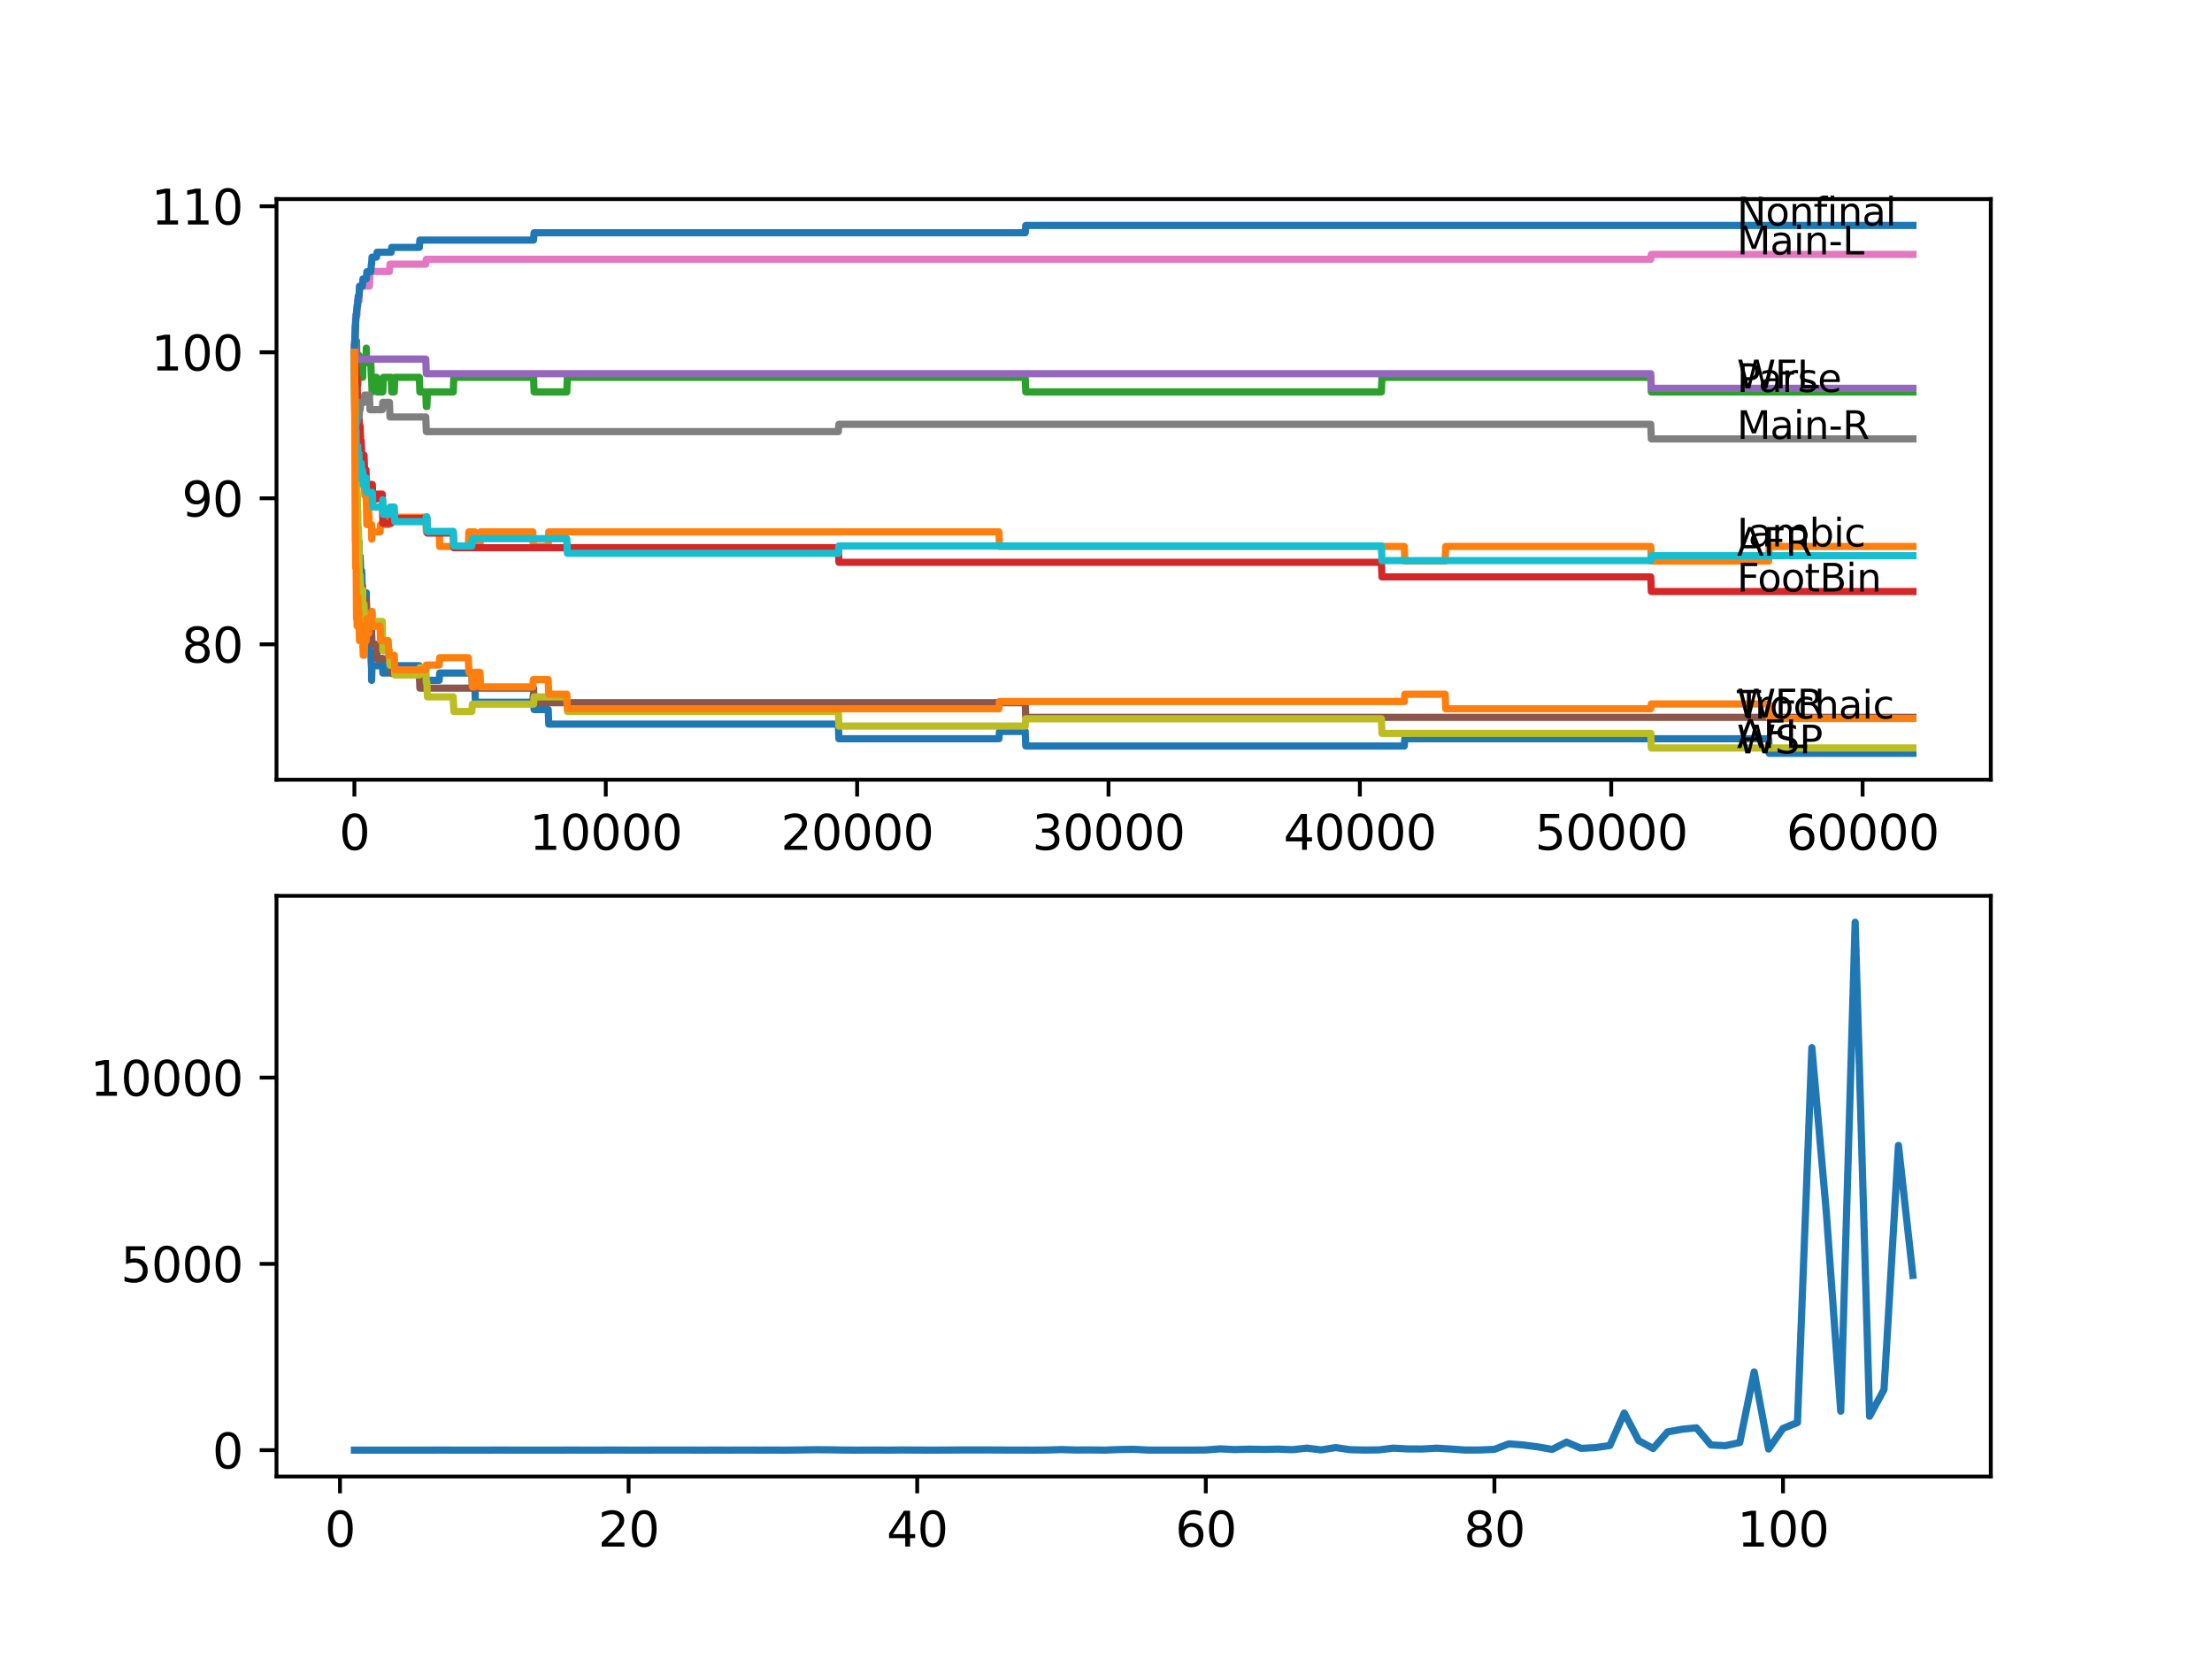 <?xml version="1.0" encoding="utf-8" standalone="no"?>
<!DOCTYPE svg PUBLIC "-//W3C//DTD SVG 1.1//EN"
  "http://www.w3.org/Graphics/SVG/1.1/DTD/svg11.dtd">
<svg xmlns:xlink="http://www.w3.org/1999/xlink" width="460.8pt" height="345.6pt" viewBox="0 0 460.8 345.6" xmlns="http://www.w3.org/2000/svg" version="1.1">
 <defs>
  <style type="text/css">*{stroke-linejoin: round; stroke-linecap: butt}</style>
 </defs>
 <g id="figure_1">
  <g id="patch_1">
   <path d="M 0 345.6 
L 460.8 345.6 
L 460.8 0 
L 0 0 
z
" style="fill: #ffffff"/>
  </g>
  <g id="axes_1">
   <g id="patch_2">
    <path d="M 57.6 162.432 
L 414.72 162.432 
L 414.72 41.472 
L 57.6 41.472 
z
" style="fill: #ffffff"/>
   </g>
   <g id="matplotlib.axis_1">
    <g id="xtick_1">
     <g id="line2d_1">
      <defs>
       <path id="mea991596f8" d="M 0 0 
L 0 3.5 
" style="stroke: #000000; stroke-width: 0.8"/>
      </defs>
      <g>
       <use xlink:href="#mea991596f8" x="73.827" y="162.432" style="stroke: #000000; stroke-width: 0.8"/>
      </g>
     </g>
     <g id="text_1">
      <!-- 0 -->
      <g transform="translate(70.646 177.03)scale(0.1 -0.1)">
       <defs>
        <path id="DejaVuSans-30" d="M 2034 4250 
Q 1547 4250 1301 3770 
Q 1056 3291 1056 2328 
Q 1056 1369 1301 889 
Q 1547 409 2034 409 
Q 2525 409 2770 889 
Q 3016 1369 3016 2328 
Q 3016 3291 2770 3770 
Q 2525 4250 2034 4250 
z
M 2034 4750 
Q 2819 4750 3233 4129 
Q 3647 3509 3647 2328 
Q 3647 1150 3233 529 
Q 2819 -91 2034 -91 
Q 1250 -91 836 529 
Q 422 1150 422 2328 
Q 422 3509 836 4129 
Q 1250 4750 2034 4750 
z
" transform="scale(0.016)"/>
       </defs>
       <use xlink:href="#DejaVuSans-30"/>
      </g>
     </g>
    </g>
    <g id="xtick_2">
     <g id="line2d_2">
      <g>
       <use xlink:href="#mea991596f8" x="126.192" y="162.432" style="stroke: #000000; stroke-width: 0.8"/>
      </g>
     </g>
     <g id="text_2">
      <!-- 10000 -->
      <g transform="translate(110.286 177.03)scale(0.1 -0.1)">
       <defs>
        <path id="DejaVuSans-31" d="M 794 531 
L 1825 531 
L 1825 4091 
L 703 3866 
L 703 4441 
L 1819 4666 
L 2450 4666 
L 2450 531 
L 3481 531 
L 3481 0 
L 794 0 
L 794 531 
z
" transform="scale(0.016)"/>
       </defs>
       <use xlink:href="#DejaVuSans-31"/>
       <use xlink:href="#DejaVuSans-30" x="63.623"/>
       <use xlink:href="#DejaVuSans-30" x="127.246"/>
       <use xlink:href="#DejaVuSans-30" x="190.869"/>
       <use xlink:href="#DejaVuSans-30" x="254.492"/>
      </g>
     </g>
    </g>
    <g id="xtick_3">
     <g id="line2d_3">
      <g>
       <use xlink:href="#mea991596f8" x="178.556" y="162.432" style="stroke: #000000; stroke-width: 0.8"/>
      </g>
     </g>
     <g id="text_3">
      <!-- 20000 -->
      <g transform="translate(162.65 177.03)scale(0.1 -0.1)">
       <defs>
        <path id="DejaVuSans-32" d="M 1228 531 
L 3431 531 
L 3431 0 
L 469 0 
L 469 531 
Q 828 903 1448 1529 
Q 2069 2156 2228 2338 
Q 2531 2678 2651 2914 
Q 2772 3150 2772 3378 
Q 2772 3750 2511 3984 
Q 2250 4219 1831 4219 
Q 1534 4219 1204 4116 
Q 875 4013 500 3803 
L 500 4441 
Q 881 4594 1212 4672 
Q 1544 4750 1819 4750 
Q 2544 4750 2975 4387 
Q 3406 4025 3406 3419 
Q 3406 3131 3298 2873 
Q 3191 2616 2906 2266 
Q 2828 2175 2409 1742 
Q 1991 1309 1228 531 
z
" transform="scale(0.016)"/>
       </defs>
       <use xlink:href="#DejaVuSans-32"/>
       <use xlink:href="#DejaVuSans-30" x="63.623"/>
       <use xlink:href="#DejaVuSans-30" x="127.246"/>
       <use xlink:href="#DejaVuSans-30" x="190.869"/>
       <use xlink:href="#DejaVuSans-30" x="254.492"/>
      </g>
     </g>
    </g>
    <g id="xtick_4">
     <g id="line2d_4">
      <g>
       <use xlink:href="#mea991596f8" x="230.921" y="162.432" style="stroke: #000000; stroke-width: 0.8"/>
      </g>
     </g>
     <g id="text_4">
      <!-- 30000 -->
      <g transform="translate(215.015 177.03)scale(0.1 -0.1)">
       <defs>
        <path id="DejaVuSans-33" d="M 2597 2516 
Q 3050 2419 3304 2112 
Q 3559 1806 3559 1356 
Q 3559 666 3084 287 
Q 2609 -91 1734 -91 
Q 1441 -91 1130 -33 
Q 819 25 488 141 
L 488 750 
Q 750 597 1062 519 
Q 1375 441 1716 441 
Q 2309 441 2620 675 
Q 2931 909 2931 1356 
Q 2931 1769 2642 2001 
Q 2353 2234 1838 2234 
L 1294 2234 
L 1294 2753 
L 1863 2753 
Q 2328 2753 2575 2939 
Q 2822 3125 2822 3475 
Q 2822 3834 2567 4026 
Q 2313 4219 1838 4219 
Q 1578 4219 1281 4162 
Q 984 4106 628 3988 
L 628 4550 
Q 988 4650 1302 4700 
Q 1616 4750 1894 4750 
Q 2613 4750 3031 4423 
Q 3450 4097 3450 3541 
Q 3450 3153 3228 2886 
Q 3006 2619 2597 2516 
z
" transform="scale(0.016)"/>
       </defs>
       <use xlink:href="#DejaVuSans-33"/>
       <use xlink:href="#DejaVuSans-30" x="63.623"/>
       <use xlink:href="#DejaVuSans-30" x="127.246"/>
       <use xlink:href="#DejaVuSans-30" x="190.869"/>
       <use xlink:href="#DejaVuSans-30" x="254.492"/>
      </g>
     </g>
    </g>
    <g id="xtick_5">
     <g id="line2d_5">
      <g>
       <use xlink:href="#mea991596f8" x="283.285" y="162.432" style="stroke: #000000; stroke-width: 0.8"/>
      </g>
     </g>
     <g id="text_5">
      <!-- 40000 -->
      <g transform="translate(267.379 177.03)scale(0.1 -0.1)">
       <defs>
        <path id="DejaVuSans-34" d="M 2419 4116 
L 825 1625 
L 2419 1625 
L 2419 4116 
z
M 2253 4666 
L 3047 4666 
L 3047 1625 
L 3713 1625 
L 3713 1100 
L 3047 1100 
L 3047 0 
L 2419 0 
L 2419 1100 
L 313 1100 
L 313 1709 
L 2253 4666 
z
" transform="scale(0.016)"/>
       </defs>
       <use xlink:href="#DejaVuSans-34"/>
       <use xlink:href="#DejaVuSans-30" x="63.623"/>
       <use xlink:href="#DejaVuSans-30" x="127.246"/>
       <use xlink:href="#DejaVuSans-30" x="190.869"/>
       <use xlink:href="#DejaVuSans-30" x="254.492"/>
      </g>
     </g>
    </g>
    <g id="xtick_6">
     <g id="line2d_6">
      <g>
       <use xlink:href="#mea991596f8" x="335.65" y="162.432" style="stroke: #000000; stroke-width: 0.8"/>
      </g>
     </g>
     <g id="text_6">
      <!-- 50000 -->
      <g transform="translate(319.744 177.03)scale(0.1 -0.1)">
       <defs>
        <path id="DejaVuSans-35" d="M 691 4666 
L 3169 4666 
L 3169 4134 
L 1269 4134 
L 1269 2991 
Q 1406 3038 1543 3061 
Q 1681 3084 1819 3084 
Q 2600 3084 3056 2656 
Q 3513 2228 3513 1497 
Q 3513 744 3044 326 
Q 2575 -91 1722 -91 
Q 1428 -91 1123 -41 
Q 819 9 494 109 
L 494 744 
Q 775 591 1075 516 
Q 1375 441 1709 441 
Q 2250 441 2565 725 
Q 2881 1009 2881 1497 
Q 2881 1984 2565 2268 
Q 2250 2553 1709 2553 
Q 1456 2553 1204 2497 
Q 953 2441 691 2322 
L 691 4666 
z
" transform="scale(0.016)"/>
       </defs>
       <use xlink:href="#DejaVuSans-35"/>
       <use xlink:href="#DejaVuSans-30" x="63.623"/>
       <use xlink:href="#DejaVuSans-30" x="127.246"/>
       <use xlink:href="#DejaVuSans-30" x="190.869"/>
       <use xlink:href="#DejaVuSans-30" x="254.492"/>
      </g>
     </g>
    </g>
    <g id="xtick_7">
     <g id="line2d_7">
      <g>
       <use xlink:href="#mea991596f8" x="388.014" y="162.432" style="stroke: #000000; stroke-width: 0.8"/>
      </g>
     </g>
     <g id="text_7">
      <!-- 60000 -->
      <g transform="translate(372.108 177.03)scale(0.1 -0.1)">
       <defs>
        <path id="DejaVuSans-36" d="M 2113 2584 
Q 1688 2584 1439 2293 
Q 1191 2003 1191 1497 
Q 1191 994 1439 701 
Q 1688 409 2113 409 
Q 2538 409 2786 701 
Q 3034 994 3034 1497 
Q 3034 2003 2786 2293 
Q 2538 2584 2113 2584 
z
M 3366 4563 
L 3366 3988 
Q 3128 4100 2886 4159 
Q 2644 4219 2406 4219 
Q 1781 4219 1451 3797 
Q 1122 3375 1075 2522 
Q 1259 2794 1537 2939 
Q 1816 3084 2150 3084 
Q 2853 3084 3261 2657 
Q 3669 2231 3669 1497 
Q 3669 778 3244 343 
Q 2819 -91 2113 -91 
Q 1303 -91 875 529 
Q 447 1150 447 2328 
Q 447 3434 972 4092 
Q 1497 4750 2381 4750 
Q 2619 4750 2861 4703 
Q 3103 4656 3366 4563 
z
" transform="scale(0.016)"/>
       </defs>
       <use xlink:href="#DejaVuSans-36"/>
       <use xlink:href="#DejaVuSans-30" x="63.623"/>
       <use xlink:href="#DejaVuSans-30" x="127.246"/>
       <use xlink:href="#DejaVuSans-30" x="190.869"/>
       <use xlink:href="#DejaVuSans-30" x="254.492"/>
      </g>
     </g>
    </g>
   </g>
   <g id="matplotlib.axis_2">
    <g id="ytick_1">
     <g id="line2d_8">
      <defs>
       <path id="me1942cf82d" d="M 0 0 
L -3.5 0 
" style="stroke: #000000; stroke-width: 0.8"/>
      </defs>
      <g>
       <use xlink:href="#me1942cf82d" x="57.6" y="134.221" style="stroke: #000000; stroke-width: 0.8"/>
      </g>
     </g>
     <g id="text_8">
      <!-- 80 -->
      <g transform="translate(37.875 138.02)scale(0.1 -0.1)">
       <defs>
        <path id="DejaVuSans-38" d="M 2034 2216 
Q 1584 2216 1326 1975 
Q 1069 1734 1069 1313 
Q 1069 891 1326 650 
Q 1584 409 2034 409 
Q 2484 409 2743 651 
Q 3003 894 3003 1313 
Q 3003 1734 2745 1975 
Q 2488 2216 2034 2216 
z
M 1403 2484 
Q 997 2584 770 2862 
Q 544 3141 544 3541 
Q 544 4100 942 4425 
Q 1341 4750 2034 4750 
Q 2731 4750 3128 4425 
Q 3525 4100 3525 3541 
Q 3525 3141 3298 2862 
Q 3072 2584 2669 2484 
Q 3125 2378 3379 2068 
Q 3634 1759 3634 1313 
Q 3634 634 3220 271 
Q 2806 -91 2034 -91 
Q 1263 -91 848 271 
Q 434 634 434 1313 
Q 434 1759 690 2068 
Q 947 2378 1403 2484 
z
M 1172 3481 
Q 1172 3119 1398 2916 
Q 1625 2713 2034 2713 
Q 2441 2713 2670 2916 
Q 2900 3119 2900 3481 
Q 2900 3844 2670 4047 
Q 2441 4250 2034 4250 
Q 1625 4250 1398 4047 
Q 1172 3844 1172 3481 
z
" transform="scale(0.016)"/>
       </defs>
       <use xlink:href="#DejaVuSans-38"/>
       <use xlink:href="#DejaVuSans-30" x="63.623"/>
      </g>
     </g>
    </g>
    <g id="ytick_2">
     <g id="line2d_9">
      <g>
       <use xlink:href="#me1942cf82d" x="57.6" y="103.802" style="stroke: #000000; stroke-width: 0.8"/>
      </g>
     </g>
     <g id="text_9">
      <!-- 90 -->
      <g transform="translate(37.875 107.602)scale(0.1 -0.1)">
       <defs>
        <path id="DejaVuSans-39" d="M 703 97 
L 703 672 
Q 941 559 1184 500 
Q 1428 441 1663 441 
Q 2288 441 2617 861 
Q 2947 1281 2994 2138 
Q 2813 1869 2534 1725 
Q 2256 1581 1919 1581 
Q 1219 1581 811 2004 
Q 403 2428 403 3163 
Q 403 3881 828 4315 
Q 1253 4750 1959 4750 
Q 2769 4750 3195 4129 
Q 3622 3509 3622 2328 
Q 3622 1225 3098 567 
Q 2575 -91 1691 -91 
Q 1453 -91 1209 -44 
Q 966 3 703 97 
z
M 1959 2075 
Q 2384 2075 2632 2365 
Q 2881 2656 2881 3163 
Q 2881 3666 2632 3958 
Q 2384 4250 1959 4250 
Q 1534 4250 1286 3958 
Q 1038 3666 1038 3163 
Q 1038 2656 1286 2365 
Q 1534 2075 1959 2075 
z
" transform="scale(0.016)"/>
       </defs>
       <use xlink:href="#DejaVuSans-39"/>
       <use xlink:href="#DejaVuSans-30" x="63.623"/>
      </g>
     </g>
    </g>
    <g id="ytick_3">
     <g id="line2d_10">
      <g>
       <use xlink:href="#me1942cf82d" x="57.6" y="73.384" style="stroke: #000000; stroke-width: 0.8"/>
      </g>
     </g>
     <g id="text_10">
      <!-- 100 -->
      <g transform="translate(31.512 77.183)scale(0.1 -0.1)">
       <use xlink:href="#DejaVuSans-31"/>
       <use xlink:href="#DejaVuSans-30" x="63.623"/>
       <use xlink:href="#DejaVuSans-30" x="127.246"/>
      </g>
     </g>
    </g>
    <g id="ytick_4">
     <g id="line2d_11">
      <g>
       <use xlink:href="#me1942cf82d" x="57.6" y="42.965" style="stroke: #000000; stroke-width: 0.8"/>
      </g>
     </g>
     <g id="text_11">
      <!-- 110 -->
      <g transform="translate(31.512 46.764)scale(0.1 -0.1)">
       <use xlink:href="#DejaVuSans-31"/>
       <use xlink:href="#DejaVuSans-31" x="63.623"/>
       <use xlink:href="#DejaVuSans-30" x="127.246"/>
      </g>
     </g>
    </g>
   </g>
   <g id="line2d_12">
    <path d="M 73.833 73.384 
L 73.917 85.703 
L 73.953 82.154 
L 73.958 80.634 
L 74.006 92.801 
L 74.026 91.787 
L 74.037 91.787 
L 74.157 98.631 
L 74.21 98.631 
L 74.225 97.11 
L 74.288 103.194 
L 74.304 103.194 
L 74.309 103.194 
L 74.44 115.362 
L 74.519 115.362 
L 74.634 114.348 
L 74.791 114.348 
L 74.812 112.827 
L 74.817 115.869 
L 74.896 115.869 
L 75.021 115.869 
L 75.137 118.91 
L 75.341 118.91 
L 75.456 121.952 
L 75.487 121.952 
L 75.603 124.994 
L 76.294 124.994 
L 76.31 123.473 
L 76.351 129.557 
L 76.388 129.557 
L 76.629 129.557 
L 76.744 132.599 
L 76.802 132.599 
L 76.917 135.641 
L 77.242 135.641 
L 77.357 138.683 
L 77.399 138.683 
L 77.414 141.724 
L 77.509 138.683 
L 79.169 138.683 
L 79.284 137.162 
L 79.635 137.162 
L 79.75 140.204 
L 80.871 140.204 
L 80.986 138.683 
L 87.353 138.683 
L 87.468 141.724 
L 91.485 141.724 
L 91.6 140.204 
L 98.292 140.204 
L 98.407 143.245 
L 98.921 143.245 
L 99.036 146.287 
L 110.985 146.287 
L 111.101 144.766 
L 111.148 144.766 
L 111.263 147.808 
L 114.201 147.808 
L 114.316 150.85 
L 174.64 150.85 
L 174.755 153.892 
L 208.095 153.892 
L 208.21 152.371 
L 213.573 152.371 
L 213.688 155.413 
L 292.533 155.413 
L 292.648 153.892 
L 368.446 153.892 
L 368.561 156.934 
L 398.487 156.934 
L 398.487 156.934 
" clip-path="url(#p4280e18de4)" style="fill: none; stroke: #1f77b4; stroke-width: 1.5; stroke-linecap: square"/>
   </g>
   <g id="line2d_13">
    <path d="M 73.833 76.426 
L 73.838 76.426 
L 73.937 73.384 
L 73.948 76.426 
L 73.953 76.426 
L 74.074 82.509 
L 74.21 82.509 
L 74.335 91.635 
L 74.388 91.027 
L 74.398 97.11 
L 75.1 97.11 
L 75.215 100.152 
L 75.87 100.152 
L 75.985 103.194 
L 76.294 103.194 
L 76.414 109.278 
L 76.629 109.278 
L 76.744 106.236 
L 76.802 106.236 
L 76.917 109.278 
L 77.414 109.278 
L 77.441 112.32 
L 77.524 110.799 
L 79.169 110.799 
L 79.284 109.278 
L 80.871 109.278 
L 80.986 107.757 
L 88.694 107.757 
L 88.809 110.799 
L 91.485 110.799 
L 91.6 113.841 
L 97.559 113.841 
L 97.674 110.799 
L 98.921 110.799 
L 99.036 113.841 
L 99.989 113.841 
L 100.104 110.799 
L 110.985 110.799 
L 111.101 113.841 
L 114.201 113.841 
L 114.316 110.799 
L 208.095 110.799 
L 208.21 113.841 
L 292.533 113.841 
L 292.648 116.883 
L 301.053 116.883 
L 301.168 113.841 
L 343.882 113.841 
L 343.997 116.883 
L 368.446 116.883 
L 368.561 113.841 
L 398.487 113.841 
L 398.487 113.841 
" clip-path="url(#p4280e18de4)" style="fill: none; stroke: #ff7f0e; stroke-width: 1.5; stroke-linecap: square"/>
   </g>
   <g id="line2d_14">
    <path d="M 73.833 72.37 
L 73.848 76.933 
L 73.885 71.001 
L 73.937 71.001 
L 73.995 71.001 
L 74 67.959 
L 74.058 77.085 
L 74.095 75.564 
L 74.147 75.564 
L 74.194 78.606 
L 74.236 71.001 
L 74.246 71.001 
L 74.273 71.001 
L 74.377 77.085 
L 74.388 74.043 
L 74.498 74.043 
L 74.555 80.127 
L 74.613 77.085 
L 74.765 77.085 
L 74.781 74.043 
L 74.843 78.606 
L 74.87 78.606 
L 75.241 78.606 
L 75.357 75.564 
L 75.487 75.564 
L 75.55 78.606 
L 75.597 75.564 
L 76.231 75.564 
L 76.31 72.522 
L 76.341 75.564 
L 77.242 75.564 
L 77.357 78.606 
L 77.399 78.606 
L 77.514 81.648 
L 77.556 81.648 
L 77.671 78.606 
L 78.441 78.606 
L 78.556 81.648 
L 79.739 81.648 
L 79.855 78.606 
L 81.483 78.606 
L 81.598 81.648 
L 82.132 81.648 
L 82.248 78.606 
L 87.353 78.606 
L 87.468 81.648 
L 88.694 81.648 
L 88.809 84.689 
L 88.924 84.689 
L 89.039 81.648 
L 94.422 81.648 
L 94.538 78.606 
L 111.148 78.606 
L 111.263 81.648 
L 118.075 81.648 
L 118.191 78.606 
L 213.573 78.606 
L 213.688 81.648 
L 287.768 81.648 
L 287.883 78.606 
L 343.882 78.606 
L 343.997 81.648 
L 398.487 81.648 
L 398.487 81.648 
" clip-path="url(#p4280e18de4)" style="fill: none; stroke: #2ca02c; stroke-width: 1.5; stroke-linecap: square"/>
   </g>
   <g id="line2d_15">
    <path d="M 73.833 73.384 
L 73.854 73.384 
L 73.88 72.015 
L 73.885 75.057 
L 73.958 73.536 
L 73.995 73.536 
L 74.11 76.578 
L 74.205 76.578 
L 74.257 79.62 
L 74.314 78.606 
L 74.377 78.606 
L 74.498 84.689 
L 74.613 83.675 
L 74.644 83.675 
L 74.76 86.717 
L 74.812 86.717 
L 74.838 89.759 
L 74.922 88.745 
L 75.021 88.745 
L 75.137 91.787 
L 75.241 91.787 
L 75.357 94.829 
L 75.833 94.829 
L 75.948 97.871 
L 76.231 97.871 
L 76.346 100.913 
L 77.556 100.913 
L 77.671 103.955 
L 78.441 103.955 
L 78.556 102.941 
L 79.635 102.941 
L 79.755 109.024 
L 81.483 109.024 
L 81.598 108.01 
L 88.924 108.01 
L 89.039 111.052 
L 94.422 111.052 
L 94.538 114.094 
L 174.64 114.094 
L 174.755 117.136 
L 287.768 117.136 
L 287.883 120.178 
L 343.882 120.178 
L 343.997 123.22 
L 398.487 123.22 
L 398.487 123.22 
" clip-path="url(#p4280e18de4)" style="fill: none; stroke: #d62728; stroke-width: 1.5; stroke-linecap: square"/>
   </g>
   <g id="line2d_16">
    <path d="M 73.833 72.37 
L 73.875 72.37 
L 73.99 71.761 
L 74.047 71.761 
L 74.163 74.803 
L 88.694 74.803 
L 88.809 77.845 
L 343.882 77.845 
L 343.997 80.887 
L 398.487 80.887 
L 398.487 80.887 
" clip-path="url(#p4280e18de4)" style="fill: none; stroke: #9467bd; stroke-width: 1.5; stroke-linecap: square"/>
   </g>
   <g id="line2d_17">
    <path d="M 73.833 73.384 
L 73.974 91.635 
L 74 91.635 
L 74.126 100.761 
L 74.147 100.761 
L 74.262 103.802 
L 74.273 103.802 
L 74.393 109.886 
L 74.498 109.886 
L 74.618 115.97 
L 74.781 115.97 
L 74.901 122.054 
L 75.487 122.054 
L 75.603 125.096 
L 76.31 125.096 
L 76.425 128.137 
L 77.242 128.137 
L 77.357 131.179 
L 77.399 131.179 
L 77.514 134.221 
L 78.441 134.221 
L 78.556 137.263 
L 81.483 137.263 
L 81.598 140.305 
L 87.353 140.305 
L 87.468 143.347 
L 111.148 143.347 
L 111.263 146.389 
L 213.573 146.389 
L 213.688 149.431 
L 398.487 149.431 
L 398.487 149.431 
" clip-path="url(#p4280e18de4)" style="fill: none; stroke: #8c564b; stroke-width: 1.5; stroke-linecap: square"/>
   </g>
   <g id="line2d_18">
    <path d="M 73.833 72.37 
L 73.953 70.494 
L 73.974 70.494 
L 74.089 65.678 
L 74.362 65.678 
L 74.477 62.636 
L 74.801 62.636 
L 74.917 59.594 
L 76.964 59.594 
L 77.079 56.552 
L 81.127 56.552 
L 81.242 55.031 
L 88.694 55.031 
L 88.809 54.017 
L 343.882 54.017 
L 343.997 53.003 
L 398.487 53.003 
L 398.487 53.003 
" clip-path="url(#p4280e18de4)" style="fill: none; stroke: #e377c2; stroke-width: 1.5; stroke-linecap: square"/>
   </g>
   <g id="line2d_19">
    <path d="M 73.833 76.426 
L 73.948 81.394 
L 73.964 81.394 
L 73.974 80.38 
L 74.021 83.929 
L 74.047 83.929 
L 74.053 86.971 
L 74.157 86.21 
L 74.273 86.21 
L 74.362 84.841 
L 74.367 87.883 
L 74.372 87.883 
L 74.414 87.883 
L 74.529 85.348 
L 74.644 85.348 
L 74.76 83.828 
L 74.801 83.828 
L 74.812 86.869 
L 74.911 85.348 
L 75.021 85.348 
L 75.137 83.828 
L 75.833 83.828 
L 75.948 82.307 
L 76.964 82.307 
L 77.079 85.348 
L 79.635 85.348 
L 79.75 83.828 
L 81.127 83.828 
L 81.242 86.869 
L 88.694 86.869 
L 88.809 89.911 
L 174.64 89.911 
L 174.755 88.39 
L 343.882 88.39 
L 343.997 91.432 
L 398.487 91.432 
L 398.487 91.432 
" clip-path="url(#p4280e18de4)" style="fill: none; stroke: #7f7f7f; stroke-width: 1.5; stroke-linecap: square"/>
   </g>
   <g id="line2d_20">
    <path d="M 73.833 73.384 
L 73.838 72.623 
L 73.864 80.38 
L 73.88 80.38 
L 73.906 79.873 
L 74 88.492 
L 74.011 87.478 
L 74.053 95.082 
L 74.079 94.322 
L 74.084 94.322 
L 74.199 98.885 
L 74.205 98.885 
L 74.257 103.448 
L 74.314 100.152 
L 74.335 100.152 
L 74.377 99.544 
L 74.383 102.586 
L 74.414 102.586 
L 74.529 107.656 
L 74.55 107.656 
L 74.555 106.642 
L 74.561 109.683 
L 74.644 109.683 
L 74.76 112.725 
L 74.765 112.725 
L 74.838 120.837 
L 74.885 119.823 
L 75.021 119.823 
L 75.137 122.865 
L 75.241 122.865 
L 75.341 125.907 
L 75.351 124.386 
L 75.487 124.386 
L 75.55 122.865 
L 75.556 125.907 
L 75.592 125.907 
L 75.833 125.907 
L 75.948 128.949 
L 76.231 128.949 
L 76.31 131.99 
L 76.341 130.47 
L 77.242 130.47 
L 77.357 128.949 
L 77.399 128.949 
L 77.514 127.428 
L 77.556 127.428 
L 77.671 130.47 
L 78.441 130.47 
L 78.556 129.456 
L 79.635 129.456 
L 79.755 135.539 
L 81.127 135.539 
L 81.242 138.581 
L 81.483 138.581 
L 81.598 137.567 
L 82.132 137.567 
L 82.248 140.609 
L 87.353 140.609 
L 87.468 139.088 
L 88.694 139.088 
L 88.809 142.13 
L 88.924 142.13 
L 89.039 145.172 
L 94.422 145.172 
L 94.538 148.214 
L 98.292 148.214 
L 98.407 146.693 
L 111.148 146.693 
L 111.263 145.172 
L 118.075 145.172 
L 118.191 148.214 
L 174.64 148.214 
L 174.755 151.256 
L 213.573 151.256 
L 213.688 149.735 
L 287.768 149.735 
L 287.883 152.777 
L 343.882 152.777 
L 343.997 155.818 
L 398.487 155.818 
L 398.487 155.818 
" clip-path="url(#p4280e18de4)" style="fill: none; stroke: #bcbd22; stroke-width: 1.5; stroke-linecap: square"/>
   </g>
   <g id="line2d_21">
    <path d="M 73.833 76.426 
L 73.838 75.665 
L 73.88 83.422 
L 74 92.548 
L 74.084 86.717 
L 74.121 89.759 
L 74.194 89.759 
L 74.257 97.364 
L 74.309 95.589 
L 74.377 93.46 
L 74.383 96.502 
L 74.419 94.981 
L 74.519 94.981 
L 74.555 92.953 
L 74.561 95.995 
L 74.623 95.995 
L 74.644 95.995 
L 74.76 94.474 
L 74.765 94.474 
L 74.812 99.544 
L 74.88 98.023 
L 75.021 98.023 
L 75.137 96.502 
L 75.241 96.502 
L 75.341 99.544 
L 75.351 98.023 
L 75.55 98.023 
L 75.665 101.065 
L 75.833 101.065 
L 75.948 99.544 
L 76.231 99.544 
L 76.346 102.586 
L 77.556 102.586 
L 77.671 105.628 
L 79.635 105.628 
L 79.739 104.107 
L 79.855 107.149 
L 81.127 107.149 
L 81.242 105.628 
L 82.132 105.628 
L 82.248 108.669 
L 88.694 108.669 
L 88.809 107.656 
L 88.924 107.656 
L 89.039 110.697 
L 94.422 110.697 
L 94.538 113.739 
L 98.292 113.739 
L 98.407 112.218 
L 118.075 112.218 
L 118.191 115.26 
L 174.64 115.26 
L 174.755 113.739 
L 287.768 113.739 
L 287.883 116.781 
L 343.882 116.781 
L 343.997 115.767 
L 398.487 115.767 
L 398.487 115.767 
" clip-path="url(#p4280e18de4)" style="fill: none; stroke: #17becf; stroke-width: 1.5; stroke-linecap: square"/>
   </g>
   <g id="line2d_22">
    <path d="M 73.833 73.384 
L 73.969 69.125 
L 74 69.125 
L 74.121 66.59 
L 74.147 66.59 
L 74.262 65.069 
L 74.273 65.069 
L 74.393 63.7 
L 74.498 63.7 
L 74.618 61.673 
L 74.781 61.673 
L 74.901 59.645 
L 75.487 59.645 
L 75.603 58.124 
L 76.31 58.124 
L 76.425 56.603 
L 77.242 56.603 
L 77.357 55.082 
L 77.399 55.082 
L 77.514 53.561 
L 78.441 53.561 
L 78.556 52.547 
L 81.483 52.547 
L 81.598 51.533 
L 87.353 51.533 
L 87.468 50.012 
L 111.148 50.012 
L 111.263 48.491 
L 213.573 48.491 
L 213.688 46.97 
L 398.487 46.97 
L 398.487 46.97 
" clip-path="url(#p4280e18de4)" style="fill: none; stroke: #1f77b4; stroke-width: 1.5; stroke-linecap: square"/>
   </g>
   <g id="line2d_23">
    <path d="M 73.833 73.384 
L 74.011 112.928 
L 74.032 112.928 
L 74.037 109.886 
L 74.089 118.251 
L 74.131 118.251 
L 74.194 118.251 
L 74.267 128.898 
L 74.32 127.377 
L 74.335 127.377 
L 74.388 130.419 
L 74.398 124.335 
L 74.44 124.335 
L 74.555 124.335 
L 74.671 127.377 
L 74.765 127.377 
L 74.885 133.461 
L 75.1 133.461 
L 75.215 130.419 
L 75.341 130.419 
L 75.456 133.461 
L 75.55 133.461 
L 75.665 136.503 
L 75.87 136.503 
L 75.985 133.461 
L 76.294 133.461 
L 76.42 128.898 
L 76.629 128.898 
L 76.744 131.94 
L 76.802 131.94 
L 76.917 128.898 
L 77.414 128.898 
L 77.441 127.377 
L 77.446 130.419 
L 77.519 130.419 
L 79.169 130.419 
L 79.284 133.461 
L 80.871 133.461 
L 80.986 136.503 
L 82.132 136.503 
L 82.248 139.544 
L 88.694 139.544 
L 88.809 138.53 
L 91.485 138.53 
L 91.6 137.01 
L 97.559 137.01 
L 97.674 140.051 
L 98.292 140.051 
L 98.407 143.093 
L 98.921 143.093 
L 99.036 140.051 
L 99.989 140.051 
L 100.104 143.093 
L 110.985 143.093 
L 111.101 141.572 
L 114.201 141.572 
L 114.316 144.614 
L 118.075 144.614 
L 118.191 147.656 
L 208.095 147.656 
L 208.21 146.135 
L 292.533 146.135 
L 292.648 144.614 
L 301.053 144.614 
L 301.168 147.656 
L 343.882 147.656 
L 343.997 146.642 
L 368.446 146.642 
L 368.561 149.684 
L 398.487 149.684 
L 398.487 149.684 
" clip-path="url(#p4280e18de4)" style="fill: none; stroke: #ff7f0e; stroke-width: 1.5; stroke-linecap: square"/>
   </g>
   <g id="patch_3">
    <path d="M 57.6 162.432 
L 57.6 41.472 
" style="fill: none; stroke: #000000; stroke-width: 0.8; stroke-linejoin: miter; stroke-linecap: square"/>
   </g>
   <g id="patch_4">
    <path d="M 414.72 162.432 
L 414.72 41.472 
" style="fill: none; stroke: #000000; stroke-width: 0.8; stroke-linejoin: miter; stroke-linecap: square"/>
   </g>
   <g id="patch_5">
    <path d="M 57.6 162.432 
L 414.72 162.432 
" style="fill: none; stroke: #000000; stroke-width: 0.8; stroke-linejoin: miter; stroke-linecap: square"/>
   </g>
   <g id="patch_6">
    <path d="M 57.6 41.472 
L 414.72 41.472 
" style="fill: none; stroke: #000000; stroke-width: 0.8; stroke-linejoin: miter; stroke-linecap: square"/>
   </g>
   <g id="text_12">
    <!-- WSP -->
    <g transform="translate(361.832 156.934)scale(0.08 -0.08)">
     <defs>
      <path id="DejaVuSans-57" d="M 213 4666 
L 850 4666 
L 1831 722 
L 2809 4666 
L 3519 4666 
L 4500 722 
L 5478 4666 
L 6119 4666 
L 4947 0 
L 4153 0 
L 3169 4050 
L 2175 0 
L 1381 0 
L 213 4666 
z
" transform="scale(0.016)"/>
      <path id="DejaVuSans-53" d="M 3425 4513 
L 3425 3897 
Q 3066 4069 2747 4153 
Q 2428 4238 2131 4238 
Q 1616 4238 1336 4038 
Q 1056 3838 1056 3469 
Q 1056 3159 1242 3001 
Q 1428 2844 1947 2747 
L 2328 2669 
Q 3034 2534 3370 2195 
Q 3706 1856 3706 1288 
Q 3706 609 3251 259 
Q 2797 -91 1919 -91 
Q 1588 -91 1214 -16 
Q 841 59 441 206 
L 441 856 
Q 825 641 1194 531 
Q 1563 422 1919 422 
Q 2459 422 2753 634 
Q 3047 847 3047 1241 
Q 3047 1584 2836 1778 
Q 2625 1972 2144 2069 
L 1759 2144 
Q 1053 2284 737 2584 
Q 422 2884 422 3419 
Q 422 4038 858 4394 
Q 1294 4750 2059 4750 
Q 2388 4750 2728 4690 
Q 3069 4631 3425 4513 
z
" transform="scale(0.016)"/>
      <path id="DejaVuSans-50" d="M 1259 4147 
L 1259 2394 
L 2053 2394 
Q 2494 2394 2734 2622 
Q 2975 2850 2975 3272 
Q 2975 3691 2734 3919 
Q 2494 4147 2053 4147 
L 1259 4147 
z
M 628 4666 
L 2053 4666 
Q 2838 4666 3239 4311 
Q 3641 3956 3641 3272 
Q 3641 2581 3239 2228 
Q 2838 1875 2053 1875 
L 1259 1875 
L 1259 0 
L 628 0 
L 628 4666 
z
" transform="scale(0.016)"/>
     </defs>
     <use xlink:href="#DejaVuSans-57"/>
     <use xlink:href="#DejaVuSans-53" x="98.877"/>
     <use xlink:href="#DejaVuSans-50" x="162.354"/>
    </g>
   </g>
   <g id="text_13">
    <!-- Iambic -->
    <g transform="translate(361.832 113.841)scale(0.08 -0.08)">
     <defs>
      <path id="DejaVuSans-49" d="M 628 4666 
L 1259 4666 
L 1259 0 
L 628 0 
L 628 4666 
z
" transform="scale(0.016)"/>
      <path id="DejaVuSans-61" d="M 2194 1759 
Q 1497 1759 1228 1600 
Q 959 1441 959 1056 
Q 959 750 1161 570 
Q 1363 391 1709 391 
Q 2188 391 2477 730 
Q 2766 1069 2766 1631 
L 2766 1759 
L 2194 1759 
z
M 3341 1997 
L 3341 0 
L 2766 0 
L 2766 531 
Q 2569 213 2275 61 
Q 1981 -91 1556 -91 
Q 1019 -91 701 211 
Q 384 513 384 1019 
Q 384 1609 779 1909 
Q 1175 2209 1959 2209 
L 2766 2209 
L 2766 2266 
Q 2766 2663 2505 2880 
Q 2244 3097 1772 3097 
Q 1472 3097 1187 3025 
Q 903 2953 641 2809 
L 641 3341 
Q 956 3463 1253 3523 
Q 1550 3584 1831 3584 
Q 2591 3584 2966 3190 
Q 3341 2797 3341 1997 
z
" transform="scale(0.016)"/>
      <path id="DejaVuSans-6d" d="M 3328 2828 
Q 3544 3216 3844 3400 
Q 4144 3584 4550 3584 
Q 5097 3584 5394 3201 
Q 5691 2819 5691 2113 
L 5691 0 
L 5113 0 
L 5113 2094 
Q 5113 2597 4934 2840 
Q 4756 3084 4391 3084 
Q 3944 3084 3684 2787 
Q 3425 2491 3425 1978 
L 3425 0 
L 2847 0 
L 2847 2094 
Q 2847 2600 2669 2842 
Q 2491 3084 2119 3084 
Q 1678 3084 1418 2786 
Q 1159 2488 1159 1978 
L 1159 0 
L 581 0 
L 581 3500 
L 1159 3500 
L 1159 2956 
Q 1356 3278 1631 3431 
Q 1906 3584 2284 3584 
Q 2666 3584 2933 3390 
Q 3200 3197 3328 2828 
z
" transform="scale(0.016)"/>
      <path id="DejaVuSans-62" d="M 3116 1747 
Q 3116 2381 2855 2742 
Q 2594 3103 2138 3103 
Q 1681 3103 1420 2742 
Q 1159 2381 1159 1747 
Q 1159 1113 1420 752 
Q 1681 391 2138 391 
Q 2594 391 2855 752 
Q 3116 1113 3116 1747 
z
M 1159 2969 
Q 1341 3281 1617 3432 
Q 1894 3584 2278 3584 
Q 2916 3584 3314 3078 
Q 3713 2572 3713 1747 
Q 3713 922 3314 415 
Q 2916 -91 2278 -91 
Q 1894 -91 1617 61 
Q 1341 213 1159 525 
L 1159 0 
L 581 0 
L 581 4863 
L 1159 4863 
L 1159 2969 
z
" transform="scale(0.016)"/>
      <path id="DejaVuSans-69" d="M 603 3500 
L 1178 3500 
L 1178 0 
L 603 0 
L 603 3500 
z
M 603 4863 
L 1178 4863 
L 1178 4134 
L 603 4134 
L 603 4863 
z
" transform="scale(0.016)"/>
      <path id="DejaVuSans-63" d="M 3122 3366 
L 3122 2828 
Q 2878 2963 2633 3030 
Q 2388 3097 2138 3097 
Q 1578 3097 1268 2742 
Q 959 2388 959 1747 
Q 959 1106 1268 751 
Q 1578 397 2138 397 
Q 2388 397 2633 464 
Q 2878 531 3122 666 
L 3122 134 
Q 2881 22 2623 -34 
Q 2366 -91 2075 -91 
Q 1284 -91 818 406 
Q 353 903 353 1747 
Q 353 2603 823 3093 
Q 1294 3584 2113 3584 
Q 2378 3584 2631 3529 
Q 2884 3475 3122 3366 
z
" transform="scale(0.016)"/>
     </defs>
     <use xlink:href="#DejaVuSans-49"/>
     <use xlink:href="#DejaVuSans-61" x="29.492"/>
     <use xlink:href="#DejaVuSans-6d" x="90.771"/>
     <use xlink:href="#DejaVuSans-62" x="188.184"/>
     <use xlink:href="#DejaVuSans-69" x="251.66"/>
     <use xlink:href="#DejaVuSans-63" x="279.443"/>
    </g>
   </g>
   <g id="text_14">
    <!-- Parse -->
    <g transform="translate(361.832 81.648)scale(0.08 -0.08)">
     <defs>
      <path id="DejaVuSans-72" d="M 2631 2963 
Q 2534 3019 2420 3045 
Q 2306 3072 2169 3072 
Q 1681 3072 1420 2755 
Q 1159 2438 1159 1844 
L 1159 0 
L 581 0 
L 581 3500 
L 1159 3500 
L 1159 2956 
Q 1341 3275 1631 3429 
Q 1922 3584 2338 3584 
Q 2397 3584 2469 3576 
Q 2541 3569 2628 3553 
L 2631 2963 
z
" transform="scale(0.016)"/>
      <path id="DejaVuSans-73" d="M 2834 3397 
L 2834 2853 
Q 2591 2978 2328 3040 
Q 2066 3103 1784 3103 
Q 1356 3103 1142 2972 
Q 928 2841 928 2578 
Q 928 2378 1081 2264 
Q 1234 2150 1697 2047 
L 1894 2003 
Q 2506 1872 2764 1633 
Q 3022 1394 3022 966 
Q 3022 478 2636 193 
Q 2250 -91 1575 -91 
Q 1294 -91 989 -36 
Q 684 19 347 128 
L 347 722 
Q 666 556 975 473 
Q 1284 391 1588 391 
Q 1994 391 2212 530 
Q 2431 669 2431 922 
Q 2431 1156 2273 1281 
Q 2116 1406 1581 1522 
L 1381 1569 
Q 847 1681 609 1914 
Q 372 2147 372 2553 
Q 372 3047 722 3315 
Q 1072 3584 1716 3584 
Q 2034 3584 2315 3537 
Q 2597 3491 2834 3397 
z
" transform="scale(0.016)"/>
      <path id="DejaVuSans-65" d="M 3597 1894 
L 3597 1613 
L 953 1613 
Q 991 1019 1311 708 
Q 1631 397 2203 397 
Q 2534 397 2845 478 
Q 3156 559 3463 722 
L 3463 178 
Q 3153 47 2828 -22 
Q 2503 -91 2169 -91 
Q 1331 -91 842 396 
Q 353 884 353 1716 
Q 353 2575 817 3079 
Q 1281 3584 2069 3584 
Q 2775 3584 3186 3129 
Q 3597 2675 3597 1894 
z
M 3022 2063 
Q 3016 2534 2758 2815 
Q 2500 3097 2075 3097 
Q 1594 3097 1305 2825 
Q 1016 2553 972 2059 
L 3022 2063 
z
" transform="scale(0.016)"/>
     </defs>
     <use xlink:href="#DejaVuSans-50"/>
     <use xlink:href="#DejaVuSans-61" x="55.803"/>
     <use xlink:href="#DejaVuSans-72" x="117.082"/>
     <use xlink:href="#DejaVuSans-73" x="158.195"/>
     <use xlink:href="#DejaVuSans-65" x="210.295"/>
    </g>
   </g>
   <g id="text_15">
    <!-- FootBin -->
    <g transform="translate(361.832 123.22)scale(0.08 -0.08)">
     <defs>
      <path id="DejaVuSans-46" d="M 628 4666 
L 3309 4666 
L 3309 4134 
L 1259 4134 
L 1259 2759 
L 3109 2759 
L 3109 2228 
L 1259 2228 
L 1259 0 
L 628 0 
L 628 4666 
z
" transform="scale(0.016)"/>
      <path id="DejaVuSans-6f" d="M 1959 3097 
Q 1497 3097 1228 2736 
Q 959 2375 959 1747 
Q 959 1119 1226 758 
Q 1494 397 1959 397 
Q 2419 397 2687 759 
Q 2956 1122 2956 1747 
Q 2956 2369 2687 2733 
Q 2419 3097 1959 3097 
z
M 1959 3584 
Q 2709 3584 3137 3096 
Q 3566 2609 3566 1747 
Q 3566 888 3137 398 
Q 2709 -91 1959 -91 
Q 1206 -91 779 398 
Q 353 888 353 1747 
Q 353 2609 779 3096 
Q 1206 3584 1959 3584 
z
" transform="scale(0.016)"/>
      <path id="DejaVuSans-74" d="M 1172 4494 
L 1172 3500 
L 2356 3500 
L 2356 3053 
L 1172 3053 
L 1172 1153 
Q 1172 725 1289 603 
Q 1406 481 1766 481 
L 2356 481 
L 2356 0 
L 1766 0 
Q 1100 0 847 248 
Q 594 497 594 1153 
L 594 3053 
L 172 3053 
L 172 3500 
L 594 3500 
L 594 4494 
L 1172 4494 
z
" transform="scale(0.016)"/>
      <path id="DejaVuSans-42" d="M 1259 2228 
L 1259 519 
L 2272 519 
Q 2781 519 3026 730 
Q 3272 941 3272 1375 
Q 3272 1813 3026 2020 
Q 2781 2228 2272 2228 
L 1259 2228 
z
M 1259 4147 
L 1259 2741 
L 2194 2741 
Q 2656 2741 2882 2914 
Q 3109 3088 3109 3444 
Q 3109 3797 2882 3972 
Q 2656 4147 2194 4147 
L 1259 4147 
z
M 628 4666 
L 2241 4666 
Q 2963 4666 3353 4366 
Q 3744 4066 3744 3513 
Q 3744 3084 3544 2831 
Q 3344 2578 2956 2516 
Q 3422 2416 3680 2098 
Q 3938 1781 3938 1306 
Q 3938 681 3513 340 
Q 3088 0 2303 0 
L 628 0 
L 628 4666 
z
" transform="scale(0.016)"/>
      <path id="DejaVuSans-6e" d="M 3513 2113 
L 3513 0 
L 2938 0 
L 2938 2094 
Q 2938 2591 2744 2837 
Q 2550 3084 2163 3084 
Q 1697 3084 1428 2787 
Q 1159 2491 1159 1978 
L 1159 0 
L 581 0 
L 581 3500 
L 1159 3500 
L 1159 2956 
Q 1366 3272 1645 3428 
Q 1925 3584 2291 3584 
Q 2894 3584 3203 3211 
Q 3513 2838 3513 2113 
z
" transform="scale(0.016)"/>
     </defs>
     <use xlink:href="#DejaVuSans-46"/>
     <use xlink:href="#DejaVuSans-6f" x="53.895"/>
     <use xlink:href="#DejaVuSans-6f" x="115.076"/>
     <use xlink:href="#DejaVuSans-74" x="176.258"/>
     <use xlink:href="#DejaVuSans-42" x="215.467"/>
     <use xlink:href="#DejaVuSans-69" x="284.07"/>
     <use xlink:href="#DejaVuSans-6e" x="311.854"/>
    </g>
   </g>
   <g id="text_16">
    <!-- WFL -->
    <g transform="translate(361.832 80.887)scale(0.08 -0.08)">
     <defs>
      <path id="DejaVuSans-4c" d="M 628 4666 
L 1259 4666 
L 1259 531 
L 3531 531 
L 3531 0 
L 628 0 
L 628 4666 
z
" transform="scale(0.016)"/>
     </defs>
     <use xlink:href="#DejaVuSans-57"/>
     <use xlink:href="#DejaVuSans-46" x="98.877"/>
     <use xlink:href="#DejaVuSans-4c" x="156.396"/>
    </g>
   </g>
   <g id="text_17">
    <!-- WFR -->
    <g transform="translate(361.832 149.431)scale(0.08 -0.08)">
     <defs>
      <path id="DejaVuSans-52" d="M 2841 2188 
Q 3044 2119 3236 1894 
Q 3428 1669 3622 1275 
L 4263 0 
L 3584 0 
L 2988 1197 
Q 2756 1666 2539 1819 
Q 2322 1972 1947 1972 
L 1259 1972 
L 1259 0 
L 628 0 
L 628 4666 
L 2053 4666 
Q 2853 4666 3247 4331 
Q 3641 3997 3641 3322 
Q 3641 2881 3436 2590 
Q 3231 2300 2841 2188 
z
M 1259 4147 
L 1259 2491 
L 2053 2491 
Q 2509 2491 2742 2702 
Q 2975 2913 2975 3322 
Q 2975 3731 2742 3939 
Q 2509 4147 2053 4147 
L 1259 4147 
z
" transform="scale(0.016)"/>
     </defs>
     <use xlink:href="#DejaVuSans-57"/>
     <use xlink:href="#DejaVuSans-46" x="98.877"/>
     <use xlink:href="#DejaVuSans-52" x="156.396"/>
    </g>
   </g>
   <g id="text_18">
    <!-- Main-L -->
    <g transform="translate(361.832 53.003)scale(0.08 -0.08)">
     <defs>
      <path id="DejaVuSans-4d" d="M 628 4666 
L 1569 4666 
L 2759 1491 
L 3956 4666 
L 4897 4666 
L 4897 0 
L 4281 0 
L 4281 4097 
L 3078 897 
L 2444 897 
L 1241 4097 
L 1241 0 
L 628 0 
L 628 4666 
z
" transform="scale(0.016)"/>
      <path id="DejaVuSans-2d" d="M 313 2009 
L 1997 2009 
L 1997 1497 
L 313 1497 
L 313 2009 
z
" transform="scale(0.016)"/>
     </defs>
     <use xlink:href="#DejaVuSans-4d"/>
     <use xlink:href="#DejaVuSans-61" x="86.279"/>
     <use xlink:href="#DejaVuSans-69" x="147.559"/>
     <use xlink:href="#DejaVuSans-6e" x="175.342"/>
     <use xlink:href="#DejaVuSans-2d" x="238.721"/>
     <use xlink:href="#DejaVuSans-4c" x="274.805"/>
    </g>
   </g>
   <g id="text_19">
    <!-- Main-R -->
    <g transform="translate(361.832 91.432)scale(0.08 -0.08)">
     <use xlink:href="#DejaVuSans-4d"/>
     <use xlink:href="#DejaVuSans-61" x="86.279"/>
     <use xlink:href="#DejaVuSans-69" x="147.559"/>
     <use xlink:href="#DejaVuSans-6e" x="175.342"/>
     <use xlink:href="#DejaVuSans-2d" x="238.721"/>
     <use xlink:href="#DejaVuSans-52" x="274.805"/>
    </g>
   </g>
   <g id="text_20">
    <!-- AFL -->
    <g transform="translate(361.832 155.818)scale(0.08 -0.08)">
     <defs>
      <path id="DejaVuSans-41" d="M 2188 4044 
L 1331 1722 
L 3047 1722 
L 2188 4044 
z
M 1831 4666 
L 2547 4666 
L 4325 0 
L 3669 0 
L 3244 1197 
L 1141 1197 
L 716 0 
L 50 0 
L 1831 4666 
z
" transform="scale(0.016)"/>
     </defs>
     <use xlink:href="#DejaVuSans-41"/>
     <use xlink:href="#DejaVuSans-46" x="68.408"/>
     <use xlink:href="#DejaVuSans-4c" x="125.928"/>
    </g>
   </g>
   <g id="text_21">
    <!-- AFR -->
    <g transform="translate(361.832 115.767)scale(0.08 -0.08)">
     <use xlink:href="#DejaVuSans-41"/>
     <use xlink:href="#DejaVuSans-46" x="68.408"/>
     <use xlink:href="#DejaVuSans-52" x="125.928"/>
    </g>
   </g>
   <g id="text_22">
    <!-- Nonfinal -->
    <g transform="translate(361.832 46.97)scale(0.08 -0.08)">
     <defs>
      <path id="DejaVuSans-4e" d="M 628 4666 
L 1478 4666 
L 3547 763 
L 3547 4666 
L 4159 4666 
L 4159 0 
L 3309 0 
L 1241 3903 
L 1241 0 
L 628 0 
L 628 4666 
z
" transform="scale(0.016)"/>
      <path id="DejaVuSans-66" d="M 2375 4863 
L 2375 4384 
L 1825 4384 
Q 1516 4384 1395 4259 
Q 1275 4134 1275 3809 
L 1275 3500 
L 2222 3500 
L 2222 3053 
L 1275 3053 
L 1275 0 
L 697 0 
L 697 3053 
L 147 3053 
L 147 3500 
L 697 3500 
L 697 3744 
Q 697 4328 969 4595 
Q 1241 4863 1831 4863 
L 2375 4863 
z
" transform="scale(0.016)"/>
      <path id="DejaVuSans-6c" d="M 603 4863 
L 1178 4863 
L 1178 0 
L 603 0 
L 603 4863 
z
" transform="scale(0.016)"/>
     </defs>
     <use xlink:href="#DejaVuSans-4e"/>
     <use xlink:href="#DejaVuSans-6f" x="74.805"/>
     <use xlink:href="#DejaVuSans-6e" x="135.986"/>
     <use xlink:href="#DejaVuSans-66" x="199.365"/>
     <use xlink:href="#DejaVuSans-69" x="234.57"/>
     <use xlink:href="#DejaVuSans-6e" x="262.354"/>
     <use xlink:href="#DejaVuSans-61" x="325.732"/>
     <use xlink:href="#DejaVuSans-6c" x="387.012"/>
    </g>
   </g>
   <g id="text_23">
    <!-- Trochaic -->
    <g transform="translate(361.832 149.684)scale(0.08 -0.08)">
     <defs>
      <path id="DejaVuSans-54" d="M -19 4666 
L 3928 4666 
L 3928 4134 
L 2272 4134 
L 2272 0 
L 1638 0 
L 1638 4134 
L -19 4134 
L -19 4666 
z
" transform="scale(0.016)"/>
      <path id="DejaVuSans-68" d="M 3513 2113 
L 3513 0 
L 2938 0 
L 2938 2094 
Q 2938 2591 2744 2837 
Q 2550 3084 2163 3084 
Q 1697 3084 1428 2787 
Q 1159 2491 1159 1978 
L 1159 0 
L 581 0 
L 581 4863 
L 1159 4863 
L 1159 2956 
Q 1366 3272 1645 3428 
Q 1925 3584 2291 3584 
Q 2894 3584 3203 3211 
Q 3513 2838 3513 2113 
z
" transform="scale(0.016)"/>
     </defs>
     <use xlink:href="#DejaVuSans-54"/>
     <use xlink:href="#DejaVuSans-72" x="46.334"/>
     <use xlink:href="#DejaVuSans-6f" x="85.197"/>
     <use xlink:href="#DejaVuSans-63" x="146.379"/>
     <use xlink:href="#DejaVuSans-68" x="201.359"/>
     <use xlink:href="#DejaVuSans-61" x="264.738"/>
     <use xlink:href="#DejaVuSans-69" x="326.018"/>
     <use xlink:href="#DejaVuSans-63" x="353.801"/>
    </g>
   </g>
  </g>
  <g id="axes_2">
   <g id="patch_7">
    <path d="M 57.6 307.584 
L 414.72 307.584 
L 414.72 186.624 
L 57.6 186.624 
z
" style="fill: #ffffff"/>
   </g>
   <g id="matplotlib.axis_3">
    <g id="xtick_8">
     <g id="line2d_24">
      <g>
       <use xlink:href="#mea991596f8" x="70.827" y="307.584" style="stroke: #000000; stroke-width: 0.8"/>
      </g>
     </g>
     <g id="text_24">
      <!-- 0 -->
      <g transform="translate(67.645 322.182)scale(0.1 -0.1)">
       <use xlink:href="#DejaVuSans-30"/>
      </g>
     </g>
    </g>
    <g id="xtick_9">
     <g id="line2d_25">
      <g>
       <use xlink:href="#mea991596f8" x="130.948" y="307.584" style="stroke: #000000; stroke-width: 0.8"/>
      </g>
     </g>
     <g id="text_25">
      <!-- 20 -->
      <g transform="translate(124.585 322.182)scale(0.1 -0.1)">
       <use xlink:href="#DejaVuSans-32"/>
       <use xlink:href="#DejaVuSans-30" x="63.623"/>
      </g>
     </g>
    </g>
    <g id="xtick_10">
     <g id="line2d_26">
      <g>
       <use xlink:href="#mea991596f8" x="191.069" y="307.584" style="stroke: #000000; stroke-width: 0.8"/>
      </g>
     </g>
     <g id="text_26">
      <!-- 40 -->
      <g transform="translate(184.707 322.182)scale(0.1 -0.1)">
       <use xlink:href="#DejaVuSans-34"/>
       <use xlink:href="#DejaVuSans-30" x="63.623"/>
      </g>
     </g>
    </g>
    <g id="xtick_11">
     <g id="line2d_27">
      <g>
       <use xlink:href="#mea991596f8" x="251.19" y="307.584" style="stroke: #000000; stroke-width: 0.8"/>
      </g>
     </g>
     <g id="text_27">
      <!-- 60 -->
      <g transform="translate(244.828 322.182)scale(0.1 -0.1)">
       <use xlink:href="#DejaVuSans-36"/>
       <use xlink:href="#DejaVuSans-30" x="63.623"/>
      </g>
     </g>
    </g>
    <g id="xtick_12">
     <g id="line2d_28">
      <g>
       <use xlink:href="#mea991596f8" x="311.312" y="307.584" style="stroke: #000000; stroke-width: 0.8"/>
      </g>
     </g>
     <g id="text_28">
      <!-- 80 -->
      <g transform="translate(304.949 322.182)scale(0.1 -0.1)">
       <use xlink:href="#DejaVuSans-38"/>
       <use xlink:href="#DejaVuSans-30" x="63.623"/>
      </g>
     </g>
    </g>
    <g id="xtick_13">
     <g id="line2d_29">
      <g>
       <use xlink:href="#mea991596f8" x="371.433" y="307.584" style="stroke: #000000; stroke-width: 0.8"/>
      </g>
     </g>
     <g id="text_29">
      <!-- 100 -->
      <g transform="translate(361.889 322.182)scale(0.1 -0.1)">
       <use xlink:href="#DejaVuSans-31"/>
       <use xlink:href="#DejaVuSans-30" x="63.623"/>
       <use xlink:href="#DejaVuSans-30" x="127.246"/>
      </g>
     </g>
    </g>
   </g>
   <g id="matplotlib.axis_4">
    <g id="ytick_5">
     <g id="line2d_30">
      <g>
       <use xlink:href="#me1942cf82d" x="57.6" y="302.094" style="stroke: #000000; stroke-width: 0.8"/>
      </g>
     </g>
     <g id="text_30">
      <!-- 0 -->
      <g transform="translate(44.237 305.893)scale(0.1 -0.1)">
       <use xlink:href="#DejaVuSans-30"/>
      </g>
     </g>
    </g>
    <g id="ytick_6">
     <g id="line2d_31">
      <g>
       <use xlink:href="#me1942cf82d" x="57.6" y="263.287" style="stroke: #000000; stroke-width: 0.8"/>
      </g>
     </g>
     <g id="text_31">
      <!-- 5000 -->
      <g transform="translate(25.15 267.086)scale(0.1 -0.1)">
       <use xlink:href="#DejaVuSans-35"/>
       <use xlink:href="#DejaVuSans-30" x="63.623"/>
       <use xlink:href="#DejaVuSans-30" x="127.246"/>
       <use xlink:href="#DejaVuSans-30" x="190.869"/>
      </g>
     </g>
    </g>
    <g id="ytick_7">
     <g id="line2d_32">
      <g>
       <use xlink:href="#me1942cf82d" x="57.6" y="224.479" style="stroke: #000000; stroke-width: 0.8"/>
      </g>
     </g>
     <g id="text_32">
      <!-- 10000 -->
      <g transform="translate(18.788 228.279)scale(0.1 -0.1)">
       <use xlink:href="#DejaVuSans-31"/>
       <use xlink:href="#DejaVuSans-30" x="63.623"/>
       <use xlink:href="#DejaVuSans-30" x="127.246"/>
       <use xlink:href="#DejaVuSans-30" x="190.869"/>
       <use xlink:href="#DejaVuSans-30" x="254.492"/>
      </g>
     </g>
    </g>
   </g>
   <g id="line2d_33">
    <path d="M 73.833 302.086 
L 76.839 302.086 
L 79.845 302.086 
L 82.851 302.086 
L 85.857 302.086 
L 88.863 302.086 
L 91.869 302.078 
L 94.875 302.086 
L 97.881 302.086 
L 100.887 302.086 
L 103.893 302.078 
L 106.899 302.086 
L 109.905 302.086 
L 112.912 302.086 
L 115.918 302.086 
L 118.924 302.078 
L 121.93 302.086 
L 124.936 302.086 
L 127.942 302.07 
L 130.948 302.086 
L 133.954 302.086 
L 136.96 302.078 
L 139.966 302.078 
L 142.972 302.078 
L 145.978 302.086 
L 148.984 302.078 
L 151.99 302.086 
L 154.996 302.07 
L 158.002 302.086 
L 161.008 302.078 
L 164.015 302.086 
L 167.021 302.047 
L 170.027 302 
L 173.033 302.024 
L 176.039 302.078 
L 179.045 302.086 
L 182.051 302.07 
L 185.057 302.086 
L 188.063 302.055 
L 191.069 302.078 
L 194.075 302.086 
L 197.081 302.078 
L 200.087 302.055 
L 203.093 302.055 
L 206.099 302.055 
L 209.105 302.07 
L 212.112 302.078 
L 215.118 302.086 
L 218.124 302.063 
L 221.13 301.969 
L 224.136 302.063 
L 227.142 302.047 
L 230.148 302.086 
L 233.154 301.962 
L 236.16 301.915 
L 239.166 302.07 
L 242.172 302.078 
L 245.178 302.078 
L 248.184 302.078 
L 251.19 302.055 
L 254.196 301.822 
L 257.202 301.977 
L 260.208 301.884 
L 263.215 301.946 
L 266.221 301.876 
L 269.227 302 
L 272.233 301.674 
L 275.239 302.039 
L 278.245 301.558 
L 281.251 302 
L 284.257 302.07 
L 287.263 302.039 
L 290.269 301.674 
L 293.275 301.837 
L 296.281 301.853 
L 299.287 301.682 
L 302.293 301.861 
L 305.299 302.07 
L 308.305 302.055 
L 311.312 301.923 
L 314.318 300.782 
L 317.324 301.015 
L 320.33 301.403 
L 323.336 301.938 
L 326.342 300.417 
L 329.348 301.713 
L 332.354 301.566 
L 335.36 301.131 
L 338.366 294.355 
L 341.372 300.107 
L 344.378 301.752 
L 347.384 298.298 
L 350.39 297.739 
L 353.396 297.444 
L 356.402 301.007 
L 359.408 301.162 
L 362.415 300.51 
L 365.421 285.795 
L 368.427 301.853 
L 371.433 297.569 
L 374.439 296.35 
L 377.445 218.255 
L 380.451 252.506 
L 383.457 293.975 
L 386.463 192.122 
L 389.469 295.031 
L 392.475 289.466 
L 395.481 238.613 
L 398.487 265.685 
" clip-path="url(#pa26763e24a)" style="fill: none; stroke: #1f77b4; stroke-width: 1.5; stroke-linecap: square"/>
   </g>
   <g id="patch_8">
    <path d="M 57.6 307.584 
L 57.6 186.624 
" style="fill: none; stroke: #000000; stroke-width: 0.8; stroke-linejoin: miter; stroke-linecap: square"/>
   </g>
   <g id="patch_9">
    <path d="M 414.72 307.584 
L 414.72 186.624 
" style="fill: none; stroke: #000000; stroke-width: 0.8; stroke-linejoin: miter; stroke-linecap: square"/>
   </g>
   <g id="patch_10">
    <path d="M 57.6 307.584 
L 414.72 307.584 
" style="fill: none; stroke: #000000; stroke-width: 0.8; stroke-linejoin: miter; stroke-linecap: square"/>
   </g>
   <g id="patch_11">
    <path d="M 57.6 186.624 
L 414.72 186.624 
" style="fill: none; stroke: #000000; stroke-width: 0.8; stroke-linejoin: miter; stroke-linecap: square"/>
   </g>
  </g>
 </g>
 <defs>
  <clipPath id="p4280e18de4">
   <rect x="57.6" y="41.472" width="357.12" height="120.96"/>
  </clipPath>
  <clipPath id="pa26763e24a">
   <rect x="57.6" y="186.624" width="357.12" height="120.96"/>
  </clipPath>
 </defs>
</svg>
